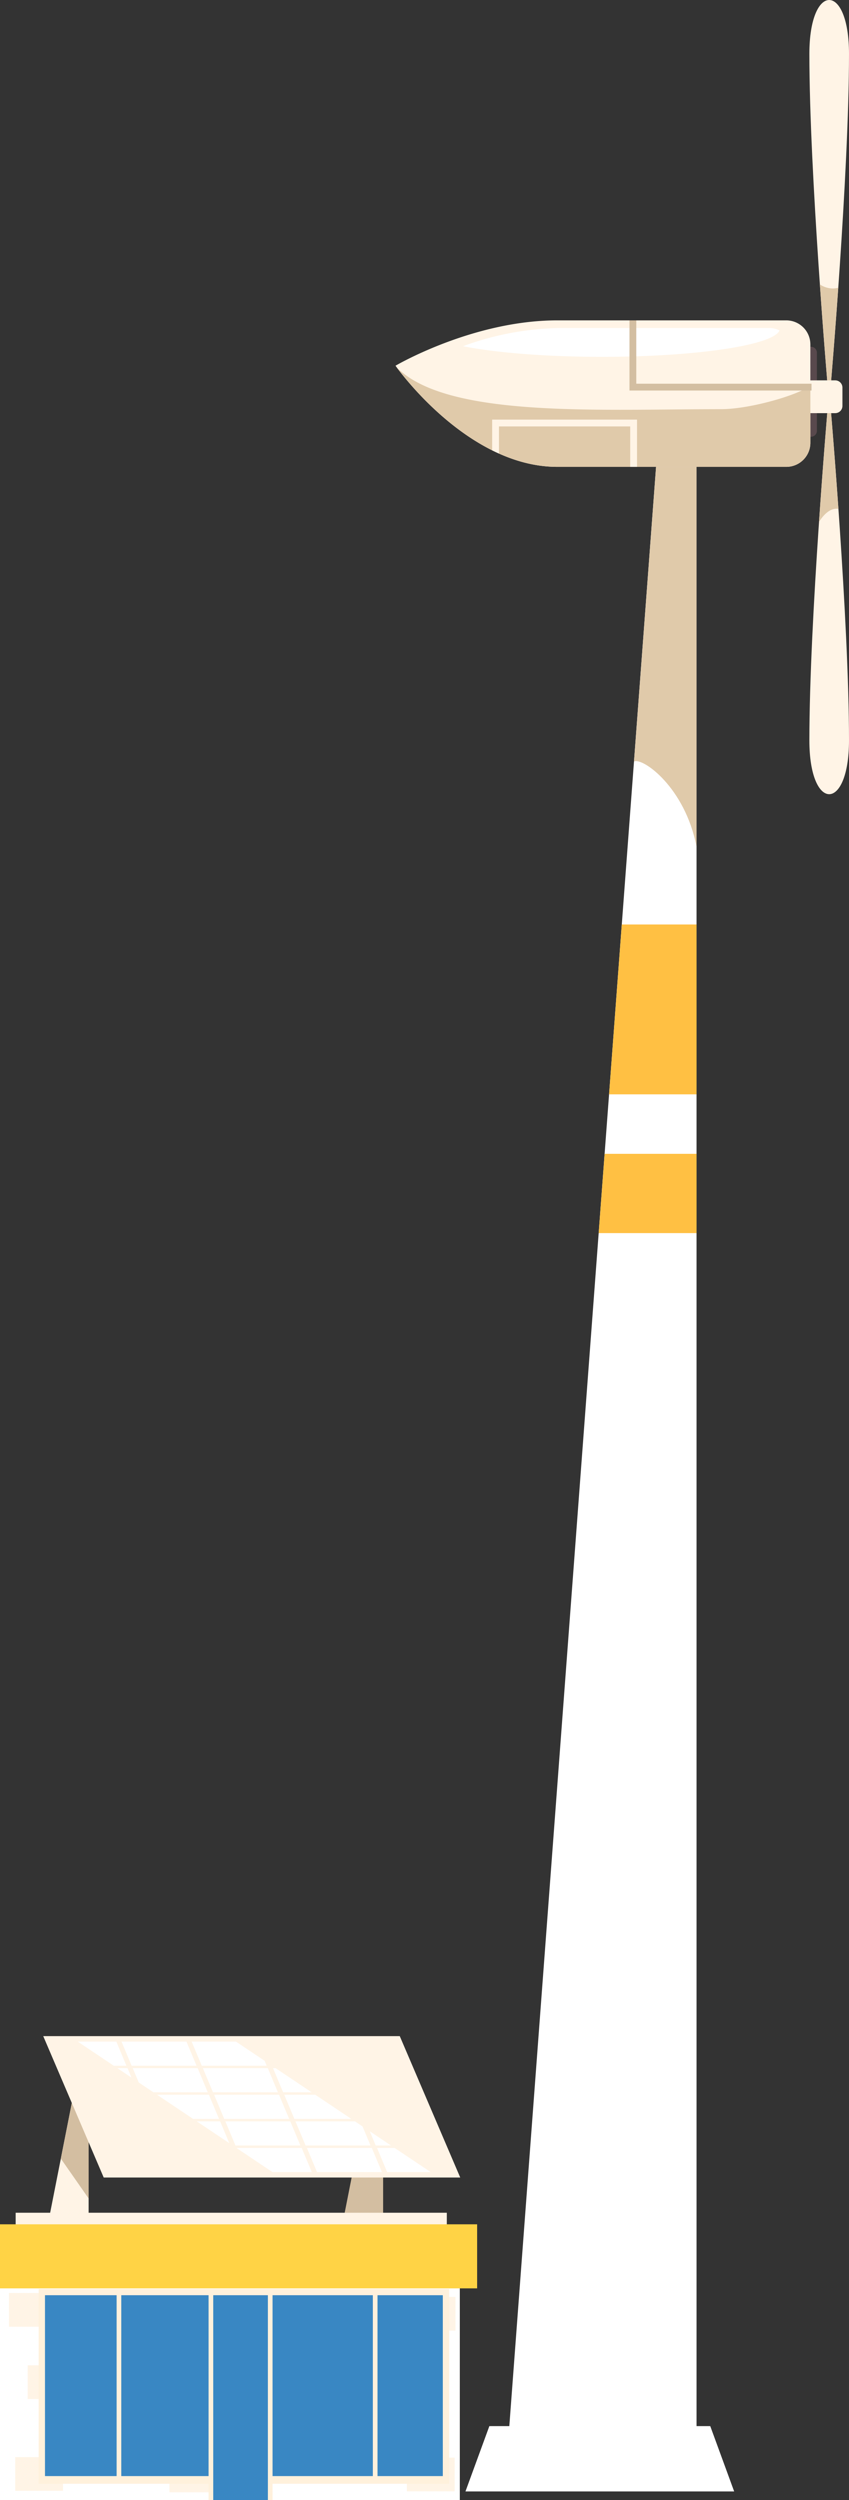 <svg id="Component_3_1" data-name="Component 3 – 1" xmlns="http://www.w3.org/2000/svg" width="186.891" height="550.063">
    <rect width="100%" height="100%" fill="#333333" stroke="none"/>
    <defs>
        <style>
            .cls-1{fill:#d3bea1}.cls-2{fill:#fff4e6}.cls-3{fill:#fff}.cls-4{fill:#fff1dc}.cls-5{fill:#3987c3}.cls-8{fill:#e0caaa}.cls-9{fill:#ffc043}
        </style>
    </defs>
    <g id="Group_132" data-name="Group 132" transform="translate(0 447.996)">
        <path id="Path_411" data-name="Path 411" class="cls-1" d="M-259.575 879.762h2.146v34.816h-9.015z" transform="translate(341.767 -872.913)"/>
        <path id="Path_412" data-name="Path 412" class="cls-2" d="M-347.128 879.762h2.146v34.816H-354z" transform="translate(364.488 -872.913)"/>
        <path id="Path_413" data-name="Path 413" class="cls-1" d="m-350.077 899.866 3.966-20.1h2.146v28.86z" transform="translate(363.471 -872.913)"/>
        <path id="Rectangle_448" data-name="Rectangle 448" class="cls-3" transform="translate(0 43.501)" d="M0 0h101.217v58.565H0z"/>
        <g id="Group_128" data-name="Group 128" transform="translate(1.975 56.518)">
            <path id="Rectangle_449" data-name="Rectangle 449" class="cls-2" transform="translate(1.373 36.112)" d="M0 0h10.525v7.416H0z"/>
            <path id="Rectangle_450" data-name="Rectangle 450" class="cls-2" transform="translate(4.118 15.906)" d="M0 0h10.525v7.416H0z"/>
            <path id="Rectangle_451" data-name="Rectangle 451" class="cls-2" transform="translate(35.327 36.434)" d="M0 0h10.525v7.416H0z"/>
            <path id="Rectangle_452" data-name="Rectangle 452" class="cls-2" transform="translate(87.586 36.219)" d="M0 0h10.525v7.416H0z"/>
            <path id="Rectangle_453" data-name="Rectangle 453" class="cls-2" transform="translate(87.769 .86)" d="M0 0h10.525v7.416H0z"/>
            <path id="Rectangle_454" data-name="Rectangle 454" class="cls-2" d="M0 0h10.525v7.416H0z"/>
        </g>
        <path id="Rectangle_455" data-name="Rectangle 455" class="cls-4" transform="translate(8.508 55.644)" d="M0 0h90.362v42.848H0z"/>
        <path id="Rectangle_456" data-name="Rectangle 456" class="cls-2" transform="translate(3.447 38.858)" d="M0 0h94.909v5.529H0z"/>
        <path id="Path_414" data-name="Path 414" class="cls-2" d="M-342 901.622h78.481l-13.311-31.109h-78.481z" transform="translate(364.83 -870.513)"/>
        <path id="Rectangle_457" data-name="Rectangle 457" class="cls-5" transform="translate(9.902 57.003)" d="M0 0h87.575v39.798H0z"/>
        <path id="Rectangle_458" data-name="Rectangle 458" class="cls-4" transform="translate(25.671 56.032)" d="M0 0h1.027v41.836H0z"/>
        <path id="Rectangle_459" data-name="Rectangle 459" class="cls-4" transform="translate(82.074 56.032)" d="M0 0h1.027v41.836H0z"/>
        <path id="Rectangle_460" data-name="Rectangle 460" class="cls-5" transform="translate(46.501 59.065)" d="M0 0h12.762v43.001H0z"/>
        <path id="Rectangle_461" data-name="Rectangle 461" class="cls-4" transform="translate(45.914 56.542)" d="M0 0h1.027v45.525H0z"/>
        <path id="Rectangle_462" data-name="Rectangle 462" class="cls-4" transform="translate(58.97 56.542)" d="M0 0h1.027v45.525H0z"/>
        <path id="Rectangle_463" data-name="Rectangle 463" transform="translate(0 41.402)" style="fill:#ffd345" d="M0 0h105.031v14.096H0z"/>
        <g id="Group_129" data-name="Group 129" transform="translate(11.312 1.199)">
            <path id="Path_415" data-name="Path 415" class="cls-2" d="M-325.187 903.731h-14.288l2.227 5.313h14.288z" transform="translate(349.408 -880.332)"/>
            <path id="Path_416" data-name="Path 416" class="cls-2" d="M-304.338 903.731h-14.288l2.227 5.313h14.288z" transform="translate(343.997 -880.333)"/>
            <path id="Path_417" data-name="Path 417" class="cls-2" d="M-283.49 903.731h-14.288l2.227 5.313h14.288z" transform="translate(338.586 -880.333)"/>
            <path id="Path_418" data-name="Path 418" class="cls-2" d="M-262.641 903.731h-14.288l2.227 5.313h14.288z" transform="translate(333.176 -880.333)"/>
            <path id="Path_419" data-name="Path 419" class="cls-2" d="M-241.793 903.731h-14.287l2.227 5.313h14.288z" transform="translate(327.765 -880.333)"/>
            <path id="Path_420" data-name="Path 420" class="cls-2" d="M-328.581 895.831h-14.288l2.227 5.313h14.288z" transform="translate(350.288 -878.282)"/>
            <path id="Path_421" data-name="Path 421" class="cls-2" d="M-307.732 895.831h-14.288l2.227 5.313h14.288z" transform="translate(344.878 -878.282)"/>
            <path id="Path_422" data-name="Path 422" class="cls-2" d="M-286.884 895.831h-14.288l2.227 5.313h14.288z" transform="translate(339.467 -878.282)"/>
            <path id="Path_423" data-name="Path 423" class="cls-2" d="M-266.035 895.831h-14.288l2.227 5.313h14.288z" transform="translate(334.057 -878.282)"/>
            <path id="Path_424" data-name="Path 424" class="cls-2" d="M-245.186 895.831h-14.288l2.227 5.313h14.288z" transform="translate(328.646 -878.282)"/>
            <path id="Path_425" data-name="Path 425" class="cls-2" d="M-331.921 887.931h-14.288l2.227 5.313h14.288z" transform="translate(351.155 -876.232)"/>
            <path id="Path_426" data-name="Path 426" class="cls-2" d="M-311.072 887.931h-14.288l2.227 5.313h14.288z" transform="translate(345.744 -876.232)"/>
            <path id="Path_427" data-name="Path 427" class="cls-2" d="M-290.224 887.931h-14.288l2.227 5.313H-288z" transform="translate(340.334 -876.232)"/>
            <path id="Path_428" data-name="Path 428" class="cls-2" d="M-269.375 887.931h-14.288l2.227 5.313h14.288z" transform="translate(334.923 -876.232)"/>
            <path id="Path_429" data-name="Path 429" class="cls-2" d="M-248.526 887.931h-14.288l2.227 5.313h14.287z" transform="translate(329.513 -876.232)"/>
            <path id="Path_430" data-name="Path 430" class="cls-2" d="M-335.261 880.032h-14.288l2.227 5.313h14.288z" transform="translate(352.022 -874.182)"/>
            <path id="Path_431" data-name="Path 431" class="cls-2" d="M-314.412 880.032H-328.7l2.227 5.313h14.288z" transform="translate(346.611 -874.182)"/>
            <path id="Path_432" data-name="Path 432" class="cls-2" d="M-293.564 880.032h-14.288l2.227 5.313h14.288z" transform="translate(341.201 -874.182)"/>
            <path id="Path_433" data-name="Path 433" class="cls-2" d="M-272.715 880.032H-287l2.227 5.313h14.288z" transform="translate(335.79 -874.182)"/>
            <path id="Path_434" data-name="Path 434" class="cls-2" d="M-251.866 880.032h-14.288l2.227 5.313h14.288z" transform="translate(330.379 -874.182)"/>
            <path id="Path_435" data-name="Path 435" class="cls-2" d="M-338.6 872.132h-14.288l2.227 5.313h14.288z" transform="translate(352.889 -872.132)"/>
            <path id="Path_436" data-name="Path 436" class="cls-2" d="M-317.752 872.132h-14.288l2.227 5.313h14.288z" transform="translate(347.478 -872.132)"/>
            <path id="Path_437" data-name="Path 437" class="cls-2" d="M-296.9 872.132h-14.288l2.227 5.313h14.288z" transform="translate(342.067 -872.132)"/>
            <path id="Path_438" data-name="Path 438" class="cls-2" d="M-276.055 872.132h-14.288l2.227 5.313h14.288z" transform="translate(336.657 -872.132)"/>
            <path id="Path_439" data-name="Path 439" class="cls-2" d="M-255.206 872.132h-14.288l2.227 5.313h14.288z" transform="translate(331.246 -872.132)"/>
        </g>
        <g id="Group_131" data-name="Group 131" transform="translate(17.108 1.199)">
            <g id="Group_130" data-name="Group 130">
                <path id="Path_440" data-name="Path 440" class="cls-3" d="m-283.49 903.731 2.227 5.313h-8.665l-7.818-5.237-.032-.076z" transform="translate(332.791 -880.332)"/>
                <path id="Path_441" data-name="Path 441" class="cls-3" d="m-262.641 903.731 2.227 5.313H-274.7l-2.227-5.313z" transform="translate(327.38 -880.332)"/>
                <path id="Path_442" data-name="Path 442" class="cls-3" d="M-256.08 903.731h3.868l7.931 5.313h-9.573z" transform="translate(321.969 -880.332)"/>
                <path id="Path_443" data-name="Path 443" class="cls-3" d="m-302.519 900.629-7.162-4.8h5.151z" transform="translate(335.88 -878.282)"/>
                <path id="Path_444" data-name="Path 444" class="cls-3" d="M-301.172 895.831h14.288l2.227 5.313h-14.288z" transform="translate(333.671 -878.282)"/>
                <path id="Path_445" data-name="Path 445" class="cls-3" d="m-278.1 901.144-2.227-5.313h13.087l1.671 1.119 1.758 4.194z" transform="translate(328.261 -878.282)"/>
                <path id="Path_446" data-name="Path 446" class="cls-3" d="m-258.234 898.789 4.662 3.123h-3.353z" transform="translate(322.528 -879.05)"/>
                <path id="Path_447" data-name="Path 447" class="cls-3" d="M-307.837 893.244h-5.707l-7.931-5.313h11.411z" transform="translate(338.94 -876.232)"/>
                <path id="Path_448" data-name="Path 448" class="cls-3" d="M-304.511 887.931h14.288l2.227 5.313h-14.288z" transform="translate(334.538 -876.232)"/>
                <path id="Path_449" data-name="Path 449" class="cls-3" d="M-283.663 887.931h6.827l7.931 5.313h-12.531z" transform="translate(329.128 -876.232)"/>
                <path id="Path_450" data-name="Path 450" class="cls-3" d="m-330.164 882.111-3.1-2.079h2.232z" transform="translate(342.001 -874.182)"/>
                <path id="Path_451" data-name="Path 451" class="cls-3" d="m-314.412 880.032 2.227 5.313h-11.966l-3.228-2.162-1.321-3.15z" transform="translate(340.816 -874.182)"/>
                <path id="Path_452" data-name="Path 452" class="cls-3" d="M-307.851 880.032h14.288l2.227 5.313h-14.288z" transform="translate(335.405 -874.182)"/>
                <path id="Path_453" data-name="Path 453" class="cls-3" d="M-287 880.032h.567l7.931 5.313h-6.271z" transform="translate(329.994 -874.182)"/>
                <path id="Path_454" data-name="Path 454" class="cls-3" d="M-334.342 877.445h-2.788l-7.931-5.313h8.492z" transform="translate(345.062 -872.132)"/>
                <path id="Path_455" data-name="Path 455" class="cls-3" d="M-332.04 872.132h14.288l2.227 5.313h-14.288z" transform="translate(341.682 -872.132)"/>
                <path id="Path_456" data-name="Path 456" class="cls-3" d="m-308.964 877.445-2.227-5.313h9.745l6.316 4.231.454 1.082z" transform="translate(336.272 -872.132)"/>
                <path id="Path_457" data-name="Path 457" class="cls-3" d="m-287.341 879.292.016.011h-.011z" transform="translate(330.082 -873.99)"/>
            </g>
        </g>
    </g>
    <g id="Group_135" data-name="Group 135" transform="translate(87.064)">
        <path id="Rectangle_464" data-name="Rectangle 464" d="M0 0h4.256a1.3 1.3 0 0 1 1.3 1.3v17.192a1.3 1.3 0 0 1-1.3 1.3H0V0z" transform="translate(87.207 76.303)" style="fill:#59494d"/>
        <path id="Path_458" data-name="Path 458" class="cls-2" d="M-127.554 459.772c0 15.8 8.723 15.8 8.723 0 0-26.35-4.055-73.377-4.055-73.377h-.613s-4.055 46.905-4.055 73.377z" transform="translate(218.658 -296.88)"/>
        <path id="Path_459" data-name="Path 459" class="cls-8" d="M-120.817 408.81a2.749 2.749 0 0 1 .4.039c-.9-12.9-1.728-22.454-1.728-22.454h-.613s-.949 10.981-1.928 25.307c1.196-1.859 2.501-2.892 3.869-2.892z" transform="translate(217.913 -296.88)"/>
        <path id="Path_460" data-name="Path 460" class="cls-3" d="M-175.776 397.18h-8.518l-33.362 445.213h41.88z" transform="translate(242.042 -299.679)"/>
        <path id="Path_461" data-name="Path 461" class="cls-3" d="M-175.909 986.386h-48.623l-5.261 14.374h59.146z" transform="translate(245.192 -452.588)"/>
        <g id="Group_133" data-name="Group 133" transform="translate(44.723 203.406)">
            <path id="Path_462" data-name="Path 462" class="cls-9" d="M-167.847 540.2H-184.3l-2.8 37.378h19.255z" transform="translate(189.389 -540.201)"/>
            <path id="Path_463" data-name="Path 463" class="cls-9" d="M-168.648 608.346h-20.235l-1.307 17.443h21.542z" transform="translate(190.191 -557.886)"/>
        </g>
        <path id="Path_464" data-name="Path 464" class="cls-8" d="M-165.923 485.98v-88.8h-8.519l-5.249 70.045c1.933-.925 11.251 5.694 13.768 18.755z" transform="translate(232.189 -299.678)"/>
        <path id="Path_465" data-name="Path 465" class="cls-2" d="M-118.831 277.358c0-15.8-8.723-15.8-8.723 0 0 26.35 4.055 73.377 4.055 73.377h.613s4.055-46.901 4.055-73.377z" transform="translate(218.658 -265.507)"/>
        <path id="Path_466" data-name="Path 466" class="cls-8" d="M-121.6 350.912a5.226 5.226 0 0 1-2.835-.9c.91 13 1.742 22.657 1.742 22.657h.613s.8-9.287 1.693-21.92a4.7 4.7 0 0 1-1.213.163z" transform="translate(217.848 -287.437)"/>
        <path id="Rectangle_465" data-name="Rectangle 465" class="cls-2" d="M0 0h10.074a1.59 1.59 0 0 1 1.59 1.59v4.034a1.59 1.59 0 0 1-1.59 1.59H0V0z" transform="translate(86.717 83.688)"/>
        <path id="Path_467" data-name="Path 467" class="cls-2" d="M-159.266 366a5.3 5.3 0 0 0-5.3-5.3h-50.414c-18.648 0-35.608 9.977-35.608 9.977s15.578 22.255 35.608 22.255h50.419a5.3 5.3 0 0 0 5.3-5.3z" transform="translate(250.588 -290.211)"/>
        <path id="Path_468" data-name="Path 468" class="cls-3" d="M-209.329 362.976a64.459 64.459 0 0 0-21.193 4c7.179 1.424 18.211 2.336 30.592 2.336 20.77 0 37.753-2.565 39.078-5.808a4.817 4.817 0 0 0-2.164-.529z" transform="translate(245.381 -290.802)"/>
        <path id="Path_469" data-name="Path 469" class="cls-8" d="M-178.851 383.882c-26.99 0-60.2 1.98-71.327-9.146 2.225 3.011 16.875 21.838 35.3 21.838h50.419a5.3 5.3 0 0 0 5.3-5.3v-12.659c-1.883 1.885-12.973 5.267-19.692 5.267z" transform="translate(250.482 -293.854)"/>
        <path id="Path_470" data-name="Path 470" class="cls-2" d="M-221.857 396.943q.741.369 1.5.708v-5.96h28.889v8.894h1.5v-10.394h-31.89z" transform="translate(243.132 -297.865)"/>
        <g id="Group_134" data-name="Group 134" transform="translate(51.502 70.497)">
            <path id="Path_471" data-name="Path 471" class="cls-1" d="M-140.961 376.141h-40.075v-15.429h1.5v13.928h38.575z" transform="translate(181.036 -360.712)"/>
        </g>
    </g>
</svg>
